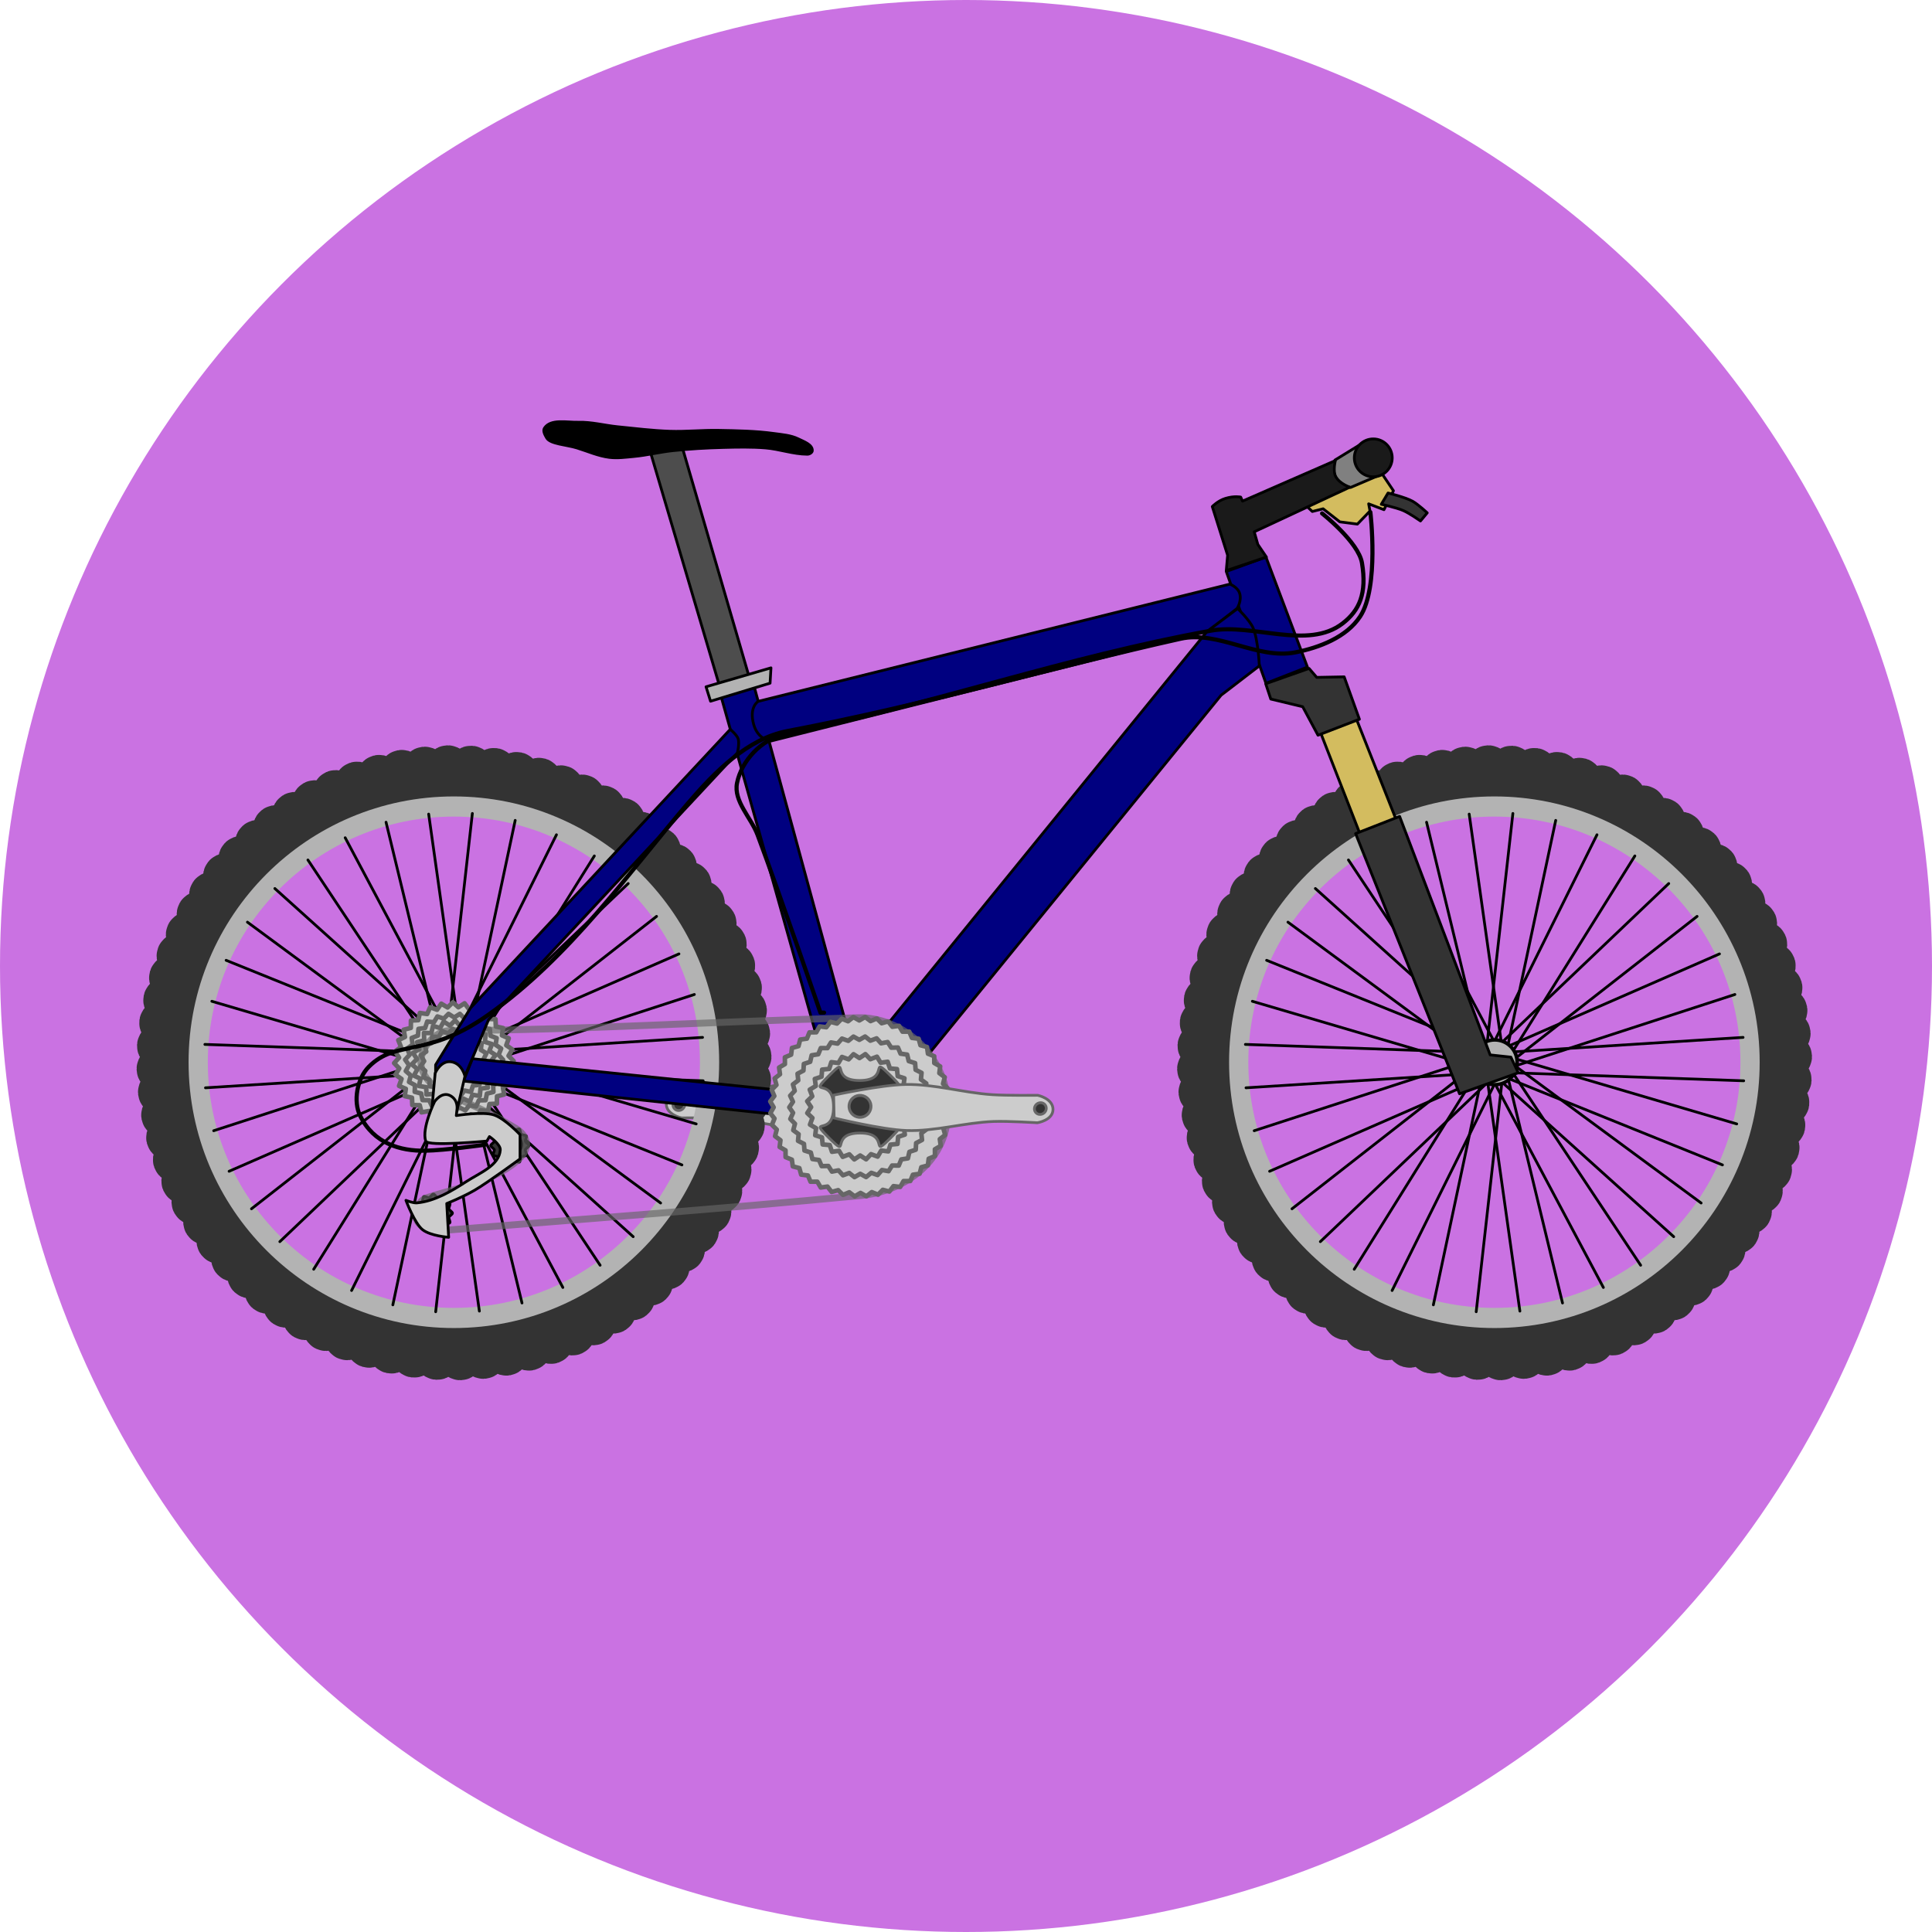 <?xml version="1.0" encoding="UTF-8"?>
<!-- Created with Inkscape (http://www.inkscape.org/) -->
<svg
    xmlns:inkscape="http://www.inkscape.org/namespaces/inkscape"
    xmlns:rdf="http://www.w3.org/1999/02/22-rdf-syntax-ns#"
    xmlns="http://www.w3.org/2000/svg"
    xmlns:cc="http://creativecommons.org/ns#"
    xmlns:dc="http://purl.org/dc/elements/1.1/"
    xmlns:sodipodi="http://sodipodi.sourceforge.net/DTD/sodipodi-0.dtd"
    xmlns:svg="http://www.w3.org/2000/svg"
    xmlns:ns1="http://sozi.baierouge.fr"
    xmlns:xlink="http://www.w3.org/1999/xlink"
    id="svg3547"
    sodipodi:docname="MTB.svg"
    viewBox="0 0 1400 1400"
    version="1.1"
    inkscape:version="0.48.2 r9819"
>
    <!-- Circle background -->
    <circle cx="700" cy="700" r="700" fill="#ca72e2" />

    <sodipodi:namedview
        id="base"
        fit-margin-left="20"
        inkscape:zoom="0.57083333"
        borderopacity="1.0"
        inkscape:current-layer="layer2"
        inkscape:cx="711.00001"
        inkscape:cy="570.00002"
        inkscape:window-maximized="0"
        showgrid="false"
        fit-margin-right="20"
        inkscape:document-units="px"
        bordercolor="#666666"
        inkscape:window-x="7"
        inkscape:window-y="24"
        fit-margin-bottom="20"
        inkscape:window-width="1248"
        inkscape:pageopacity="0.0"
        inkscape:pageshadow="2"
        pagecolor="#ffffff"
        inkscape:snap-object-midpoints="false"
        inkscape:window-height="947"
        fit-margin-top="20"
    />
    <g
        id="layer2"
        inkscape:label="MTB"
        inkscape:groupmode="layer"
        transform="translate(90 -150)"
    >
        <g
            id="g3941"
            inkscape:transform-center-x="37.028246"
            inkscape:transform-center-y="0.018540334"
            transform="matrix(.627 .779 -.779 .627 940 -60.228)"
        >
            <path
                id="path3951"
                sodipodi:nodetypes="ccaaczcaac"
                style="stroke-linejoin:round;stroke:#666666;stroke-linecap:round;stroke-width:2;fill:#cccccc"
                inkscape:connector-curvature="0"
                d="m538.37 932.18 13.139 10.073s-15.884 31.673-26.715 45.547c-12.959 16.6-30.859 28.728-45.109 44.234-7.437 8.092-21.022 25.401-21.022 25.401s-8.713 7.187-14.891 2.19c-6.177-4.997-0.438-14.89-0.438-14.89s14.269-15.622 20.584-24.088c12.686-17.008 20.733-37.369 34.599-53.431 11.559-13.389 39.854-35.036 39.854-35.036z"
            />
            <path
                id="path3953"
                sodipodi:rx="7.4452553"
                sodipodi:ry="7.4452553"
                style="stroke-linejoin:round;stroke:#666666;stroke-linecap:round;stroke-width:2;fill:#333333"
                sodipodi:type="arc"
                d="m541.31 952.12c0 4.112-3.333 7.445-7.445 7.445s-7.445-3.333-7.445-7.445 3.333-7.445 7.445-7.445c4.112 0 7.445 3.333 7.445 7.445z"
                transform="matrix(1.066 0 0 1.066 -35.908 -62.883)"
                sodipodi:cy="952.11676"
                sodipodi:cx="533.86859"
            />
            <path
                id="path3955"
                sodipodi:rx="4.160584"
                sodipodi:ry="4.3795619"
                style="stroke-linejoin:round;stroke:#666666;stroke-linecap:round;stroke-width:2;fill:#333333"
                sodipodi:type="arc"
                d="m455.47 1053.3c0 2.419-1.863 4.38-4.161 4.38s-4.161-1.961-4.161-4.38c0-2.419 1.863-4.38 4.161-4.38s4.161 1.961 4.161 4.38z"
                transform="translate(-1.314 -.438)"
                sodipodi:cy="1053.2847"
                sodipodi:cx="451.31387"
            />
        </g>
        <g
            id="g4707"
            transform="translate(-16)"
        >
            <path
                id="path4451"
                style="stroke-linejoin:round;fill-opacity:0;stroke:#333333;stroke-linecap:round;stroke-width:30.119"
                sodipodi:type="star"
                d="m148 863.31c-2.25 1.708-10.948-6.476-13.263-4.857-2.315 1.619 2.387 12.598 0.01 14.125-2.377 1.527-10.406-7.315-12.841-5.883s1.391 12.747-1.098 14.082c-2.489 1.335-9.8-8.109-12.34-6.872-2.54 1.237 0.387 12.816-2.2 13.952-2.586 1.136-9.134-8.853-11.763-7.819-2.629 1.034-0.62 12.807-3.288 13.737-2.668 0.93-8.411-9.542-11.113-8.718-2.702 0.824-1.623 12.719-4.356 13.436-2.732 0.717-7.636-10.173-10.395-9.563-2.758 0.61-2.616 12.552-5.396 13.053-2.78 0.501-6.815-10.741-9.613-10.349-2.798 0.391-3.593 12.309-6.404 12.59-2.811 0.281-5.951-11.242-8.771-11.072-2.82 0.171-4.548 11.989-7.372 12.048-2.824 0.06-5.051-11.675-7.875-11.726-2.825-0.051-5.474 11.595-8.294 11.433-2.82-0.162-4.119-12.035-6.931-12.307-2.812-0.273-6.367 11.13-9.166 10.747-2.799-0.383-3.162-12.321-5.944-12.813-2.782-0.492-7.221 10.596-9.981 9.995-2.76-0.601-2.186-12.531-4.92-13.24-2.735-0.709-8.03 9.997-10.734 9.181-2.705-0.816-1.196-12.664-3.866-13.585-2.671-0.921-8.789 9.336-11.421 8.31-2.632-1.026-0.199-12.719-2.788-13.847-2.59-1.128-9.495 8.617-12.038 7.388-2.544-1.229 0.8-12.695-1.694-14.023-2.493-1.328-10.141 7.846-12.581 6.421-2.439-1.425 1.794-12.593-0.588-14.113-2.382-1.519-10.726 7.026-13.046 5.414-2.32-1.612 2.776-12.414 0.521-14.115-2.255-1.702-11.244 6.163-13.43 4.374-2.187-1.789 3.741-12.158 1.627-14.031-2.115-1.873-11.693 5.262-13.732 3.307-2.039-1.955 4.684-11.827 2.723-13.86-1.961-2.033-12.07 4.328-13.949 2.219-1.88-2.109 5.597-11.423 3.802-13.604s-12.372 3.368-14.08 1.118c-1.708-2.25 6.476-10.948 4.857-13.263-1.619-2.315-12.598 2.387-14.125 0.01-1.527-2.377 7.315-10.406 5.883-12.841s-12.747 1.391-14.082-1.098c-1.335-2.489 8.109-9.8 6.872-12.34-1.237-2.54-12.816 0.387-13.952-2.2-1.136-2.586 8.853-9.134 7.819-11.763s-12.807-0.62-13.737-3.288c-0.93-2.668 9.542-8.411 8.718-11.113-0.824-2.702-12.719-1.623-13.436-4.356-0.717-2.732 10.173-7.636 9.563-10.395-0.61-2.758-12.552-2.616-13.053-5.396-0.501-2.78 10.741-6.815 10.349-9.613-0.391-2.798-12.309-3.593-12.59-6.404-0.281-2.811 11.242-5.951 11.072-8.771-0.171-2.82-11.989-4.548-12.048-7.372-0.06-2.824 11.675-5.051 11.726-7.875 0.051-2.825-11.595-5.474-11.433-8.294 0.162-2.82 12.035-4.119 12.307-6.931 0.273-2.812-11.13-6.367-10.747-9.166 0.383-2.799 12.321-3.162 12.813-5.944 0.492-2.782-10.596-7.221-9.995-9.981 0.601-2.76 12.531-2.186 13.24-4.92 0.709-2.735-9.997-8.03-9.181-10.734 0.816-2.705 12.664-1.196 13.585-3.866 0.921-2.671-9.336-8.789-8.31-11.421 1.026-2.632 12.719-0.199 13.847-2.788 1.128-2.59-8.617-9.495-7.388-12.038 1.229-2.544 12.695 0.8 14.023-1.694 1.328-2.493-7.846-10.141-6.421-12.581 1.425-2.439 12.593 1.794 14.113-0.588 1.519-2.382-7.026-10.726-5.414-13.046 1.612-2.32 12.414 2.776 14.115 0.521 1.702-2.255-6.163-11.244-4.374-13.43 1.789-2.187 12.158 3.741 14.031 1.627 1.873-2.115-5.262-11.693-3.307-13.732 1.955-2.039 11.827 4.684 13.86 2.723 2.033-1.961-4.328-12.07-2.219-13.949 2.109-1.88 11.423 5.597 13.604 3.802s-3.368-12.372-1.118-14.08c2.25-1.708 10.948 6.476 13.263 4.857 2.315-1.619-2.387-12.598-0.01-14.125 2.377-1.527 10.406 7.315 12.841 5.883s-1.391-12.747 1.098-14.082c2.489-1.335 9.8 8.109 12.34 6.872 2.54-1.237-0.387-12.816 2.2-13.952 2.587-1.136 9.134 8.853 11.763 7.819s0.62-12.807 3.288-13.737c2.668-0.93 8.411 9.542 11.113 8.718 2.702-0.824 1.623-12.719 4.356-13.436 2.732-0.717 7.636 10.173 10.395 9.563 2.758-0.61 2.616-12.552 5.396-13.053 2.78-0.501 6.815 10.741 9.613 10.349 2.798-0.391 3.593-12.309 6.404-12.59 2.811-0.281 5.951 11.242 8.771 11.072 2.82-0.171 4.548-11.989 7.372-12.048 2.824-0.06 5.051 11.675 7.875 11.726 2.825 0.051 5.474-11.595 8.294-11.433 2.82 0.162 4.119 12.035 6.931 12.307 2.812 0.273 6.367-11.13 9.166-10.747 2.799 0.383 3.162 12.321 5.944 12.813 2.782 0.492 7.221-10.596 9.981-9.995 2.76 0.601 2.186 12.531 4.92 13.24 2.735 0.709 8.03-9.997 10.734-9.181 2.705 0.816 1.196 12.664 3.866 13.585 2.671 0.921 8.789-9.336 11.421-8.31 2.632 1.026 0.199 12.719 2.788 13.847 2.59 1.128 9.495-8.617 12.038-7.388 2.544 1.229-0.8 12.695 1.694 14.023 2.493 1.328 10.141-7.846 12.581-6.421 2.439 1.425-1.794 12.593 0.588 14.113 2.382 1.519 10.726-7.026 13.046-5.414 2.32 1.612-2.776 12.414-0.521 14.115 2.255 1.702 11.244-6.163 13.43-4.374 2.187 1.789-3.741 12.158-1.627 14.031 2.115 1.873 11.693-5.262 13.732-3.307 2.039 1.955-4.684 11.827-2.723 13.86 1.961 2.033 12.07-4.328 13.949-2.219 1.88 2.109-5.597 11.423-3.802 13.604s12.372-3.368 14.08-1.118c1.708 2.25-6.476 10.948-4.857 13.263 1.619 2.315 12.598-2.387 14.125-0.01 1.527 2.377-7.315 10.406-5.883 12.841s12.747-1.391 14.082 1.098c1.335 2.489-8.109 9.8-6.872 12.34 1.237 2.54 12.816-0.387 13.952 2.2 1.136 2.586-8.853 9.134-7.819 11.763s12.807 0.62 13.737 3.288c0.93 2.668-9.542 8.411-8.718 11.113 0.824 2.702 12.719 1.623 13.436 4.356 0.717 2.732-10.173 7.636-9.563 10.395 0.61 2.758 12.552 2.616 13.053 5.396 0.501 2.78-10.741 6.815-10.349 9.613 0.391 2.798 12.309 3.593 12.59 6.404 0.281 2.811-11.242 5.951-11.072 8.771 0.171 2.82 11.989 4.548 12.048 7.372 0.06 2.824-11.675 5.051-11.726 7.875-0.051 2.825 11.595 5.474 11.433 8.294-0.162 2.82-12.035 4.119-12.307 6.931-0.273 2.812 11.13 6.367 10.747 9.166-0.383 2.799-12.321 3.162-12.813 5.944-0.492 2.782 10.596 7.221 9.995 9.981-0.601 2.76-12.531 2.186-13.24 4.92-0.709 2.735 9.997 8.03 9.181 10.734-0.816 2.705-12.664 1.196-13.585 3.866-0.921 2.67 9.336 8.789 8.31 11.421-1.026 2.632-12.719 0.199-13.847 2.788-1.128 2.59 8.617 9.495 7.388 12.038-1.229 2.544-12.695-0.8-14.023 1.694-1.328 2.493 7.846 10.141 6.421 12.581-1.425 2.439-12.593-1.794-14.113 0.588-1.519 2.382 7.026 10.726 5.414 13.046-1.612 2.32-12.414-2.776-14.115-0.521-1.702 2.255 6.163 11.244 4.374 13.43-1.789 2.187-12.158-3.741-14.031-1.627-1.873 2.115 5.262 11.693 3.307 13.732-1.955 2.039-11.827-4.684-13.86-2.723-2.033 1.961 4.328 12.07 2.219 13.949-2.109 1.88-11.423-5.597-13.604-3.802s3.368 12.372 1.118 14.08z"
                sodipodi:r1="205.96465"
                inkscape:flatsided="false"
                transform="matrix(1.041 0 0 1.041 230.61 192.17)"
                sodipodi:arg2="0.96057718"
                sodipodi:arg1="0.92130727"
                inkscape:randomized="0"
                sodipodi:cy="699.28058"
                sodipodi:cx="23.432682"
                inkscape:rounded="0.2"
                sodipodi:r2="194.22466"
                sodipodi:sides="80"
            />
            <path
                id="path4453"
                sodipodi:rx="196.89087"
                sodipodi:ry="187.94128"
                style="stroke-linejoin:round;fill-opacity:0;stroke:#b3b3b3;stroke-linecap:round;stroke-width:14.812"
                sodipodi:type="arc"
                d="m445.85 929.07c0 103.8-88.151 187.94-196.89 187.94s-196.89-84.144-196.89-187.94 88.151-187.94 196.89-187.94 196.89 84.144 196.89 187.94z"
                transform="matrix(.941 0 0 .986 20.615 3.671)"
                sodipodi:cy="929.07166"
                sodipodi:cx="248.96118"
            />
            <g
                id="g4575"
                transform="translate(1.66 .347)"
            >
                <path
                    id="path4471"
                    style="stroke-linejoin:round;stroke:#000000;stroke-linecap:round;stroke-width:2;fill:#000000"
                    d="m254.34 912.67 179.1-11.28"
                    sodipodi:nodetypes="cc"
                    inkscape:transform-center-y="-12.624007"
                    inkscape:connector-curvature="0"
                    inkscape:transform-center-x="-90.549495"
                />
                <path
                    id="path4505"
                    style="stroke-linejoin:round;stroke:#000000;stroke-linecap:round;stroke-width:2;fill:#000000"
                    d="m251.89 912.75 164.44-71.86"
                    inkscape:transform-center-x="-80.771025"
                    inkscape:transform-center-y="-42.832437"
                    inkscape:connector-curvature="0"
                    sodipodi:nodetypes="cc"
                />
                <path
                    id="path4507"
                    style="stroke-linejoin:round;stroke:#000000;stroke-linecap:round;stroke-width:2;fill:#000000"
                    d="m249.62 913.66 129.95-123.76"
                    sodipodi:nodetypes="cc"
                    inkscape:transform-center-y="-67.874642"
                    inkscape:connector-curvature="0"
                    inkscape:transform-center-x="-61.25038"
                />
                <path
                    id="path4509"
                    style="stroke-linejoin:round;stroke:#000000;stroke-linecap:round;stroke-width:2;fill:#000000"
                    d="m247.79 915.3 79.779-160.75"
                    inkscape:transform-center-x="-34.342035"
                    inkscape:transform-center-y="-84.730162"
                    inkscape:connector-curvature="0"
                    sodipodi:nodetypes="cc"
                />
                <path
                    id="path4511"
                    style="stroke-linejoin:round;stroke:#000000;stroke-linecap:round;stroke-width:2;fill:#000000"
                    d="m246.64 917.46 19.99-178.34"
                    sodipodi:nodetypes="cc"
                    inkscape:transform-center-y="-91.365977"
                    inkscape:connector-curvature="0"
                    inkscape:transform-center-x="-3.291535"
                />
                <path
                    id="path4513"
                    style="stroke-linejoin:round;stroke:#000000;stroke-linecap:round;stroke-width:2;fill:#000000"
                    d="m246.29 919.88-42.21-174.42"
                    inkscape:transform-center-x="28.15597"
                    inkscape:transform-center-y="-86.981707"
                    inkscape:connector-curvature="0"
                    sodipodi:nodetypes="cc"
                />
                <path
                    id="path4515"
                    style="stroke-linejoin:round;stroke:#000000;stroke-linecap:round;stroke-width:2;fill:#000000"
                    d="m246.79 922.28-99.32-149.46"
                    sodipodi:nodetypes="cc"
                    inkscape:transform-center-y="-72.106157"
                    inkscape:connector-curvature="0"
                    inkscape:transform-center-x="56.20745"
                />
                <path
                    id="path4517"
                    style="stroke-linejoin:round;stroke:#000000;stroke-linecap:round;stroke-width:2;fill:#000000"
                    d="m248.08 924.36-144.44-106.48"
                    inkscape:transform-center-x="77.479485"
                    inkscape:transform-center-y="-48.533542"
                    inkscape:connector-curvature="0"
                    sodipodi:nodetypes="cc"
                />
                <path
                    id="path4519"
                    style="stroke-linejoin:round;stroke:#000000;stroke-linecap:round;stroke-width:2;fill:#000000"
                    d="m250.01 925.87-172.16-50.65"
                    sodipodi:nodetypes="cc"
                    inkscape:transform-center-y="-19.107062"
                    inkscape:connector-curvature="0"
                    inkscape:transform-center-x="89.40635"
                />
                <path
                    id="path4521"
                    style="stroke-linejoin:round;stroke:#000000;stroke-linecap:round;stroke-width:2;fill:#000000"
                    d="m252.34 926.64-179.1 11.28"
                    inkscape:transform-center-x="90.549489"
                    inkscape:transform-center-y="12.624008"
                    inkscape:connector-curvature="0"
                    sodipodi:nodetypes="cc"
                />
                <path
                    id="path4523"
                    style="stroke-linejoin:round;stroke:#000000;stroke-linecap:round;stroke-width:2;fill:#000000"
                    d="m254.79 926.56-164.44 71.85"
                    sodipodi:nodetypes="cc"
                    inkscape:transform-center-y="42.832433"
                    inkscape:connector-curvature="0"
                    inkscape:transform-center-x="80.77102"
                />
                <path
                    id="path4525"
                    style="stroke-linejoin:round;stroke:#000000;stroke-linecap:round;stroke-width:2;fill:#000000"
                    d="m257.06 925.65-129.94 123.75"
                    inkscape:transform-center-x="61.250381"
                    inkscape:transform-center-y="67.874623"
                    inkscape:connector-curvature="0"
                    sodipodi:nodetypes="cc"
                />
                <path
                    id="path4527"
                    style="stroke-linejoin:round;stroke:#000000;stroke-linecap:round;stroke-width:2;fill:#000000"
                    d="m258.89 924.01-79.78 160.79"
                    sodipodi:nodetypes="cc"
                    inkscape:transform-center-y="84.730133"
                    inkscape:connector-curvature="0"
                    inkscape:transform-center-x="34.342041"
                />
                <path
                    id="path4529"
                    style="stroke-linejoin:round;stroke:#000000;stroke-linecap:round;stroke-width:2;fill:#000000"
                    d="m260.04 921.85-19.99 178.35"
                    inkscape:transform-center-x="3.291546"
                    inkscape:transform-center-y="91.365953"
                    inkscape:connector-curvature="0"
                    sodipodi:nodetypes="cc"
                />
                <path
                    id="path4531"
                    style="stroke-linejoin:round;stroke:#000000;stroke-linecap:round;stroke-width:2;fill:#000000"
                    d="m260.39 919.43 42.211 174.42"
                    sodipodi:nodetypes="cc"
                    inkscape:transform-center-y="86.981703"
                    inkscape:connector-curvature="0"
                    inkscape:transform-center-x="-28.155954"
                />
                <path
                    id="path4533"
                    style="stroke-linejoin:round;stroke:#000000;stroke-linecap:round;stroke-width:2;fill:#000000"
                    d="m259.89 917.03 99.32 149.46"
                    inkscape:transform-center-x="-56.207434"
                    inkscape:transform-center-y="72.106138"
                    inkscape:connector-curvature="0"
                    sodipodi:nodetypes="cc"
                />
                <path
                    id="path4535"
                    style="stroke-linejoin:round;stroke:#000000;stroke-linecap:round;stroke-width:2;fill:#000000"
                    d="m258.59 914.95 144.45 106.45"
                    sodipodi:nodetypes="cc"
                    inkscape:transform-center-y="48.533513"
                    inkscape:connector-curvature="0"
                    inkscape:transform-center-x="-77.479464"
                />
                <path
                    id="path4537"
                    style="stroke-linejoin:round;stroke:#000000;stroke-linecap:round;stroke-width:2;fill:#000000"
                    d="m256.67 913.43 172.16 50.654"
                    inkscape:transform-center-x="-89.406319"
                    inkscape:transform-center-y="19.107048"
                    inkscape:connector-curvature="0"
                    sodipodi:nodetypes="cc"
                />
                <path
                    id="path4539"
                    style="stroke-linejoin:round;stroke:#000000;stroke-linecap:round;stroke-width:2;fill:#000000"
                    d="m249.84 913.53-170.66 55.49"
                    sodipodi:nodetypes="cc"
                    inkscape:transform-center-y="21.620918"
                    inkscape:connector-curvature="0"
                    inkscape:transform-center-x="88.831891"
                />
                <path
                    id="path4541"
                    style="stroke-linejoin:round;stroke:#000000;stroke-linecap:round;stroke-width:2;fill:#000000"
                    d="m247.95 915.1-141.38 110.5"
                    inkscape:transform-center-x="76.079881"
                    inkscape:transform-center-y="50.699298"
                    inkscape:connector-curvature="0"
                    sodipodi:nodetypes="cc"
                />
                <path
                    id="path4543"
                    style="stroke-linejoin:round;stroke:#000000;stroke-linecap:round;stroke-width:2;fill:#000000"
                    d="m246.72 917.21-95.06 152.19"
                    sodipodi:nodetypes="cc"
                    inkscape:transform-center-y="73.662588"
                    inkscape:connector-curvature="0"
                    inkscape:transform-center-x="54.151521"
                />
                <path
                    id="path4545"
                    style="stroke-linejoin:round;stroke:#000000;stroke-linecap:round;stroke-width:2;fill:#000000"
                    d="m246.29 919.62-37.28 175.58"
                    inkscape:transform-center-x="25.691696"
                    inkscape:transform-center-y="87.741118"
                    inkscape:connector-curvature="0"
                    sodipodi:nodetypes="cc"
                />
                <path
                    id="path4547"
                    style="stroke-linejoin:round;stroke:#000000;stroke-linecap:round;stroke-width:2;fill:#000000"
                    d="m246.7 922.04 25.011 177.7"
                    sodipodi:nodetypes="cc"
                    inkscape:transform-center-y="91.236738"
                    inkscape:connector-curvature="0"
                    inkscape:transform-center-x="-5.866934"
                />
                <path
                    id="path4549"
                    style="stroke-linejoin:round;stroke:#000000;stroke-linecap:round;stroke-width:2;fill:#000000"
                    d="m247.92 924.17 84.281 158.43"
                    inkscape:transform-center-x="-36.717919"
                    inkscape:transform-center-y="83.727893"
                    inkscape:connector-curvature="0"
                    sodipodi:nodetypes="cc"
                />
                <path
                    id="path4551"
                    style="stroke-linejoin:round;stroke:#000000;stroke-linecap:round;stroke-width:2;fill:#000000"
                    d="m249.79 925.75 133.38 120.05"
                    sodipodi:nodetypes="cc"
                    inkscape:transform-center-y="66.120223"
                    inkscape:connector-curvature="0"
                    inkscape:transform-center-x="-63.140184"
                />
                <path
                    id="path4553"
                    style="stroke-linejoin:round;stroke:#000000;stroke-linecap:round;stroke-width:2;fill:#000000"
                    d="m252.09 926.6 166.4 67.191"
                    inkscape:transform-center-x="-81.946814"
                    inkscape:transform-center-y="40.537468"
                    inkscape:connector-curvature="0"
                    sodipodi:nodetypes="cc"
                />
                <path
                    id="path4555"
                    style="stroke-linejoin:round;stroke:#000000;stroke-linecap:round;stroke-width:2;fill:#000000"
                    d="m254.54 926.61 179.35 6.226"
                    sodipodi:nodetypes="cc"
                    inkscape:transform-center-y="10.065298"
                    inkscape:connector-curvature="0"
                    inkscape:transform-center-x="-90.869449"
                />
                <path
                    id="path4557"
                    style="stroke-linejoin:round;stroke:#000000;stroke-linecap:round;stroke-width:2;fill:#000000"
                    d="m256.84 925.78 170.66-55.49"
                    inkscape:transform-center-x="-88.831884"
                    inkscape:transform-center-y="-21.620897"
                    inkscape:connector-curvature="0"
                    sodipodi:nodetypes="cc"
                />
                <path
                    id="path4559"
                    style="stroke-linejoin:round;stroke:#000000;stroke-linecap:round;stroke-width:2;fill:#000000"
                    d="m258.72 924.21 141.39-110.51"
                    sodipodi:nodetypes="cc"
                    inkscape:transform-center-y="-50.699292"
                    inkscape:connector-curvature="0"
                    inkscape:transform-center-x="-76.079884"
                />
                <path
                    id="path4561"
                    style="stroke-linejoin:round;stroke:#000000;stroke-linecap:round;stroke-width:2;fill:#000000"
                    d="m259.96 922.09 95.06-152.2"
                    inkscape:transform-center-x="-54.151524"
                    inkscape:transform-center-y="-73.662602"
                    inkscape:connector-curvature="0"
                    sodipodi:nodetypes="cc"
                />
                <path
                    id="path4563"
                    style="stroke-linejoin:round;stroke:#000000;stroke-linecap:round;stroke-width:2;fill:#000000"
                    d="m260.39 919.68 37.28-175.54"
                    sodipodi:nodetypes="cc"
                    inkscape:transform-center-y="-87.741117"
                    inkscape:connector-curvature="0"
                    inkscape:transform-center-x="-25.691694"
                />
                <path
                    id="path4565"
                    style="stroke-linejoin:round;stroke:#000000;stroke-linecap:round;stroke-width:2;fill:#000000"
                    d="m259.98 917.27-25.01-177.7"
                    inkscape:transform-center-x="5.866936"
                    inkscape:transform-center-y="-91.236757"
                    inkscape:connector-curvature="0"
                    sodipodi:nodetypes="cc"
                />
                <path
                    id="path4567"
                    style="stroke-linejoin:round;stroke:#000000;stroke-linecap:round;stroke-width:2;fill:#000000"
                    d="m258.76 915.14-84.28-158.43"
                    sodipodi:nodetypes="cc"
                    inkscape:transform-center-y="-83.727897"
                    inkscape:connector-curvature="0"
                    inkscape:transform-center-x="36.717926"
                />
                <path
                    id="path4569"
                    style="stroke-linejoin:round;stroke:#000000;stroke-linecap:round;stroke-width:2;fill:#000000"
                    d="m256.89 913.56-133.38-120.05"
                    inkscape:transform-center-x="63.140191"
                    inkscape:transform-center-y="-66.120217"
                    inkscape:connector-curvature="0"
                    sodipodi:nodetypes="cc"
                />
                <path
                    id="path4571"
                    style="stroke-linejoin:round;stroke:#000000;stroke-linecap:round;stroke-width:2;fill:#000000"
                    d="m254.59 912.71-166.4-67.19"
                    sodipodi:nodetypes="cc"
                    inkscape:transform-center-y="-40.537462"
                    inkscape:connector-curvature="0"
                    inkscape:transform-center-x="81.946818"
                />
                <path
                    id="path4573"
                    style="stroke-linejoin:round;stroke:#000000;stroke-linecap:round;stroke-width:2;fill:#000000"
                    d="m252.14 912.7-179.34-6.23"
                    inkscape:transform-center-x="90.86945"
                    inkscape:transform-center-y="-10.065292"
                    inkscape:connector-curvature="0"
                    sodipodi:nodetypes="cc"
                />
            </g>
            <path
                id="path4455"
                style="stroke-linejoin:round;stroke:#666666;stroke-linecap:round;stroke-width:4;fill:#cccccc"
                sodipodi:type="star"
                d="m237.88 912.54-0.104 6.447-6.44 0.32-1.36 6.303-6.379-0.943-2.564 5.917-6.072-2.169-3.669 5.303-5.532-3.312-4.633 4.485-4.78-4.328-5.419 3.495-3.844-5.177-5.996 2.371-2.76-5.828-6.344 1.155-1.57-6.254-6.447-0.104-0.32-6.44-6.303-1.36 0.943-6.379-5.917-2.564 2.169-6.072-5.303-3.669 3.312-5.532-4.485-4.633 4.328-4.78-3.495-5.419 5.177-3.844-2.371-5.996 5.828-2.76-1.155-6.344 6.254-1.57 0.104-6.447 6.44-0.32 1.36-6.303 6.379 0.943 2.564-5.917 6.072 2.169 3.669-5.303 5.532 3.312 4.633-4.485 4.78 4.328 5.419-3.495 3.844 5.177 5.996-2.371 2.76 5.828 6.344-1.155 1.57 6.254 6.447 0.104 0.32 6.44 6.303 1.36-0.943 6.379 5.917 2.564-2.169 6.072 5.303 3.669-3.312 5.532 4.485 4.633-4.328 4.78 3.495 5.419-5.177 3.844 2.371 5.996-5.828 2.76 1.155 6.344z"
                sodipodi:r1="48.021698"
                inkscape:flatsided="false"
                transform="matrix(.83 0 0 .83 88.709 187)"
                sodipodi:arg2="0.76869633"
                sodipodi:arg1="0.67052156"
                inkscape:randomized="0"
                sodipodi:cy="882.69867"
                sodipodi:cx="200.25241"
                inkscape:rounded="0"
                sodipodi:r2="52.197498"
                sodipodi:sides="32"
            />
            <path
                id="path4457"
                style="stroke-linejoin:round;stroke:#666666;stroke-linecap:round;stroke-width:2.634;fill:#cccccc"
                sodipodi:type="star"
                d="m368.07 542.83-3.805-0.833-2.391 3.076-3.511-1.688-3.035 2.442-3.027-2.452-3.517 1.676-2.38-3.084-3.808 0.82-1.604-3.55-3.895-0.081-0.742-3.824-3.771-0.977 0.16-3.892-3.444-1.82 1.053-3.751-2.932-2.565 1.889-3.407-2.261-3.172 2.624-2.879-1.468-3.608 3.217-2.196-0.597-3.85 3.637-1.395 0.307-3.884 3.861-0.519 1.194-3.708 3.877 0.386 2.017-3.333 3.683 1.269 2.732-2.777 3.291 2.084 3.298-2.073 2.722 2.787 3.688-1.256 2.006 3.34 3.878-0.372 1.181 3.712 3.859 0.532 0.293 3.885 3.632 1.408-0.61 3.848 3.21 2.208-1.481 3.603 2.614 2.888-2.272 3.164 1.877 3.413-2.941 2.555 1.04 3.754-3.451 1.808 0.146 3.893-3.775 0.963-0.756 3.822-3.895 0.067z"
                sodipodi:r1="28.380297"
                inkscape:flatsided="false"
                transform="matrix(1.253 0 0 1.253 -190.22 271.63)"
                sodipodi:arg2="1.223504"
                sodipodi:arg1="1.1071487"
                inkscape:randomized="0"
                sodipodi:cy="517.44952"
                sodipodi:cx="355.37753"
                inkscape:rounded="0"
                sodipodi:r2="26.109873"
                sodipodi:sides="27"
            />
            <path
                id="path4459"
                style="stroke-linejoin:round;stroke:#666666;stroke-linecap:round;stroke-width:2.754;fill:#cccccc"
                sodipodi:type="star"
                d="m227.05 554.12-3.403-2.916-3.55 2.736-2.49-3.726-4.156 1.677-1.393-4.26-4.455 0.493-0.192-4.478-4.422-0.727 1.024-4.363-4.062-1.893 2.163-3.925-3.401-2.919 3.142-3.196-2.487-3.728 3.888-2.23-1.389-4.261 4.345-1.099-0.188-4.478 4.48 0.114 1.027-4.362 4.283 1.319 2.166-3.924 3.769 2.426 3.144-3.194 2.974 3.352 3.889-2.227 1.96 4.031 4.346-1.095 0.8 4.41 4.48 0.118-0.42 4.462 4.282 1.322-1.608 4.183 3.767 2.429-2.677 3.594 2.972 3.355-3.548 2.739 1.956 4.032-4.155 1.68 0.796 4.41-4.454 0.497-0.424 4.462-4.423-0.723-1.612 4.182-4.064-1.89z"
                sodipodi:r1="25.540319"
                inkscape:flatsided="false"
                transform="matrix(1.198 0 0 1.198 -13.632 286.52)"
                sodipodi:arg2="1.5967301"
                sodipodi:arg1="1.4601391"
                inkscape:randomized="0"
                sodipodi:cy="528.73138"
                sodipodi:cx="224.22629"
                inkscape:rounded="0"
                sodipodi:r2="22.475481"
                sodipodi:sides="23"
            />
            <path
                id="path4461"
                style="stroke-linejoin:round;stroke:#666666;stroke-linecap:round;stroke-width:2.636;fill:#cccccc"
                sodipodi:type="star"
                d="m243.97 583.73-3.754-0.804-2.276 3.092-3.29-1.979-3.156 2.186-2.469-2.94-3.695 1.043-1.38-3.583-3.833-0.214-0.142-3.837-3.556-1.447 1.111-3.675-2.894-2.523 2.244-3.115-1.918-3.326 3.134-2.217-0.734-3.768 3.684-1.08 0.529-3.803 3.835 0.175 1.735-3.425 3.571 1.411 2.753-2.676 2.919 2.494 3.473-1.637 1.951 3.307 3.816-0.42 0.772 3.761 3.746 0.842-0.491 3.808 3.27 2.012-1.701 3.442 2.439 2.965-2.726 2.703 1.344 3.596-3.456 1.671 0.104 3.838-3.812 0.459z"
                sodipodi:r1="19.591516"
                inkscape:flatsided="false"
                transform="matrix(1.252 0 0 1.252 -38.177 210.41)"
                sodipodi:arg2="1.2080689"
                sodipodi:arg1="1.0427219"
                inkscape:randomized="0"
                sodipodi:cy="566.8075"
                sodipodi:cx="234.09789"
                inkscape:rounded="0"
                sodipodi:r2="17.240536"
                sodipodi:sides="19"
            />
        </g>
        <g
            id="g4885"
            transform="translate(32)"
        >
            <path
                id="path4754"
                style="stroke-linejoin:round;fill-opacity:0;stroke:#333333;stroke-linecap:round;stroke-width:30.119"
                sodipodi:type="star"
                sodipodi:sides="80"
                sodipodi:r1="205.96465"
                sodipodi:r2="194.22466"
                sodipodi:arg1="0.92130727"
                sodipodi:arg2="0.96057718"
                transform="matrix(1.041 0 0 1.041 936.61 192.17)"
                inkscape:randomized="0"
                sodipodi:cy="699.28058"
                sodipodi:cx="23.432682"
                inkscape:rounded="0.2"
                inkscape:flatsided="false"
                d="m148 863.31c-2.25 1.708-10.948-6.476-13.263-4.857-2.315 1.619 2.387 12.598 0.01 14.125-2.377 1.527-10.406-7.315-12.841-5.883s1.391 12.747-1.098 14.082c-2.489 1.335-9.8-8.109-12.34-6.872-2.54 1.237 0.387 12.816-2.2 13.952-2.586 1.136-9.134-8.853-11.763-7.819-2.629 1.034-0.62 12.807-3.288 13.737-2.668 0.93-8.411-9.542-11.113-8.718-2.702 0.824-1.623 12.719-4.356 13.436-2.732 0.717-7.636-10.173-10.395-9.563-2.758 0.61-2.616 12.552-5.396 13.053-2.78 0.501-6.815-10.741-9.613-10.349-2.798 0.391-3.593 12.309-6.404 12.59-2.811 0.281-5.951-11.242-8.771-11.072-2.82 0.171-4.548 11.989-7.372 12.048-2.824 0.06-5.051-11.675-7.875-11.726-2.825-0.051-5.474 11.595-8.294 11.433-2.82-0.162-4.119-12.035-6.931-12.307-2.812-0.273-6.367 11.13-9.166 10.747-2.799-0.383-3.162-12.321-5.944-12.813-2.782-0.492-7.221 10.596-9.981 9.995-2.76-0.601-2.186-12.531-4.92-13.24-2.735-0.709-8.03 9.997-10.734 9.181-2.705-0.816-1.196-12.664-3.866-13.585-2.671-0.921-8.789 9.336-11.421 8.31-2.632-1.026-0.199-12.719-2.788-13.847-2.59-1.128-9.495 8.617-12.038 7.388-2.544-1.229 0.8-12.695-1.694-14.023-2.493-1.328-10.141 7.846-12.581 6.421-2.439-1.425 1.794-12.593-0.588-14.113-2.382-1.519-10.726 7.026-13.046 5.414-2.32-1.612 2.776-12.414 0.521-14.115-2.255-1.702-11.244 6.163-13.43 4.374-2.187-1.789 3.741-12.158 1.627-14.031-2.115-1.873-11.693 5.262-13.732 3.307-2.039-1.955 4.684-11.827 2.723-13.86-1.961-2.033-12.07 4.328-13.949 2.219-1.88-2.109 5.597-11.423 3.802-13.604s-12.372 3.368-14.08 1.118c-1.708-2.25 6.476-10.948 4.857-13.263-1.619-2.315-12.598 2.387-14.125 0.01-1.527-2.377 7.315-10.406 5.883-12.841s-12.747 1.391-14.082-1.098c-1.335-2.489 8.109-9.8 6.872-12.34-1.237-2.54-12.816 0.387-13.952-2.2-1.136-2.586 8.853-9.134 7.819-11.763s-12.807-0.62-13.737-3.288c-0.93-2.668 9.542-8.411 8.718-11.113-0.824-2.702-12.719-1.623-13.436-4.356-0.717-2.732 10.173-7.636 9.563-10.395-0.61-2.758-12.552-2.616-13.053-5.396-0.501-2.78 10.741-6.815 10.349-9.613-0.391-2.798-12.309-3.593-12.59-6.404-0.281-2.811 11.242-5.951 11.072-8.771-0.171-2.82-11.989-4.548-12.048-7.372-0.06-2.824 11.675-5.051 11.726-7.875 0.051-2.825-11.595-5.474-11.433-8.294 0.162-2.82 12.035-4.119 12.307-6.931 0.273-2.812-11.13-6.367-10.747-9.166 0.383-2.799 12.321-3.162 12.813-5.944 0.492-2.782-10.596-7.221-9.995-9.981 0.601-2.76 12.531-2.186 13.24-4.92 0.709-2.735-9.997-8.03-9.181-10.734 0.816-2.705 12.664-1.196 13.585-3.866 0.921-2.671-9.336-8.789-8.31-11.421 1.026-2.632 12.719-0.199 13.847-2.788 1.128-2.59-8.617-9.495-7.388-12.038 1.229-2.544 12.695 0.8 14.023-1.694 1.328-2.493-7.846-10.141-6.421-12.581 1.425-2.439 12.593 1.794 14.113-0.588 1.519-2.382-7.026-10.726-5.414-13.046 1.612-2.32 12.414 2.776 14.115 0.521 1.702-2.255-6.163-11.244-4.374-13.43 1.789-2.187 12.158 3.741 14.031 1.627 1.873-2.115-5.262-11.693-3.307-13.732 1.955-2.039 11.827 4.684 13.86 2.723 2.033-1.961-4.328-12.07-2.219-13.949 2.109-1.88 11.423 5.597 13.604 3.802s-3.368-12.372-1.118-14.08c2.25-1.708 10.948 6.476 13.263 4.857 2.315-1.619-2.387-12.598-0.01-14.125 2.377-1.527 10.406 7.315 12.841 5.883s-1.391-12.747 1.098-14.082c2.489-1.335 9.8 8.109 12.34 6.872 2.54-1.237-0.387-12.816 2.2-13.952 2.587-1.136 9.134 8.853 11.763 7.819s0.62-12.807 3.288-13.737c2.668-0.93 8.411 9.542 11.113 8.718 2.702-0.824 1.623-12.719 4.356-13.436 2.732-0.717 7.636 10.173 10.395 9.563 2.758-0.61 2.616-12.552 5.396-13.053 2.78-0.501 6.815 10.741 9.613 10.349 2.798-0.391 3.593-12.309 6.404-12.59 2.811-0.281 5.951 11.242 8.771 11.072 2.82-0.171 4.548-11.989 7.372-12.048 2.824-0.06 5.051 11.675 7.875 11.726 2.825 0.051 5.474-11.595 8.294-11.433 2.82 0.162 4.119 12.035 6.931 12.307 2.812 0.273 6.367-11.13 9.166-10.747 2.799 0.383 3.162 12.321 5.944 12.813 2.782 0.492 7.221-10.596 9.981-9.995 2.76 0.601 2.186 12.531 4.92 13.24 2.735 0.709 8.03-9.997 10.734-9.181 2.705 0.816 1.196 12.664 3.866 13.585 2.671 0.921 8.789-9.336 11.421-8.31 2.632 1.026 0.199 12.719 2.788 13.847 2.59 1.128 9.495-8.617 12.038-7.388 2.544 1.229-0.8 12.695 1.694 14.023 2.493 1.328 10.141-7.846 12.581-6.421 2.439 1.425-1.794 12.593 0.588 14.113 2.382 1.519 10.726-7.026 13.046-5.414 2.32 1.612-2.776 12.414-0.521 14.115 2.255 1.702 11.244-6.163 13.43-4.374 2.187 1.789-3.741 12.158-1.627 14.031 2.115 1.873 11.693-5.262 13.732-3.307 2.039 1.955-4.684 11.827-2.723 13.86 1.961 2.033 12.07-4.328 13.949-2.219 1.88 2.109-5.597 11.423-3.802 13.604s12.372-3.368 14.08-1.118c1.708 2.25-6.476 10.948-4.857 13.263 1.619 2.315 12.598-2.387 14.125-0.01 1.527 2.377-7.315 10.406-5.883 12.841s12.747-1.391 14.082 1.098c1.335 2.489-8.109 9.8-6.872 12.34 1.237 2.54 12.816-0.387 13.952 2.2 1.136 2.586-8.853 9.134-7.819 11.763s12.807 0.62 13.737 3.288c0.93 2.668-9.542 8.411-8.718 11.113 0.824 2.702 12.719 1.623 13.436 4.356 0.717 2.732-10.173 7.636-9.563 10.395 0.61 2.758 12.552 2.616 13.053 5.396 0.501 2.78-10.741 6.815-10.349 9.613 0.391 2.798 12.309 3.593 12.59 6.404 0.281 2.811-11.242 5.951-11.072 8.771 0.171 2.82 11.989 4.548 12.048 7.372 0.06 2.824-11.675 5.051-11.726 7.875-0.051 2.825 11.595 5.474 11.433 8.294-0.162 2.82-12.035 4.119-12.307 6.931-0.273 2.812 11.13 6.367 10.747 9.166-0.383 2.799-12.321 3.162-12.813 5.944-0.492 2.782 10.596 7.221 9.995 9.981-0.601 2.76-12.531 2.186-13.24 4.92-0.709 2.735 9.997 8.03 9.181 10.734-0.816 2.705-12.664 1.196-13.585 3.866-0.921 2.67 9.336 8.789 8.31 11.421-1.026 2.632-12.719 0.199-13.847 2.788-1.128 2.59 8.617 9.495 7.388 12.038-1.229 2.544-12.695-0.8-14.023 1.694-1.328 2.493 7.846 10.141 6.421 12.581-1.425 2.439-12.593-1.794-14.113 0.588-1.519 2.382 7.026 10.726 5.414 13.046-1.612 2.32-12.414-2.776-14.115-0.521-1.702 2.255 6.163 11.244 4.374 13.43-1.789 2.187-12.158-3.741-14.031-1.627-1.873 2.115 5.262 11.693 3.307 13.732-1.955 2.039-11.827-4.684-13.86-2.723-2.033 1.961 4.328 12.07 2.219 13.949-2.109 1.88-11.423-5.597-13.604-3.802s3.368 12.372 1.118 14.08z"
            />
            <path
                id="path4756"
                sodipodi:rx="196.89087"
                sodipodi:ry="187.94128"
                style="stroke-linejoin:round;fill-opacity:0;stroke:#b3b3b3;stroke-linecap:round;stroke-width:14.812"
                sodipodi:type="arc"
                d="m445.85 929.07c0 103.8-88.151 187.94-196.89 187.94s-196.89-84.144-196.89-187.94 88.151-187.94 196.89-187.94 196.89 84.144 196.89 187.94z"
                transform="matrix(.941 0 0 .986 726.61 3.671)"
                sodipodi:cy="929.07166"
                sodipodi:cx="248.96118"
            />
            <g
                id="g4758"
                transform="translate(707.66 .347)"
            >
                <path
                    id="path4760"
                    style="stroke-linejoin:round;stroke:#000000;stroke-linecap:round;stroke-width:2;fill:#000000"
                    d="m254.34 912.67 179.1-11.28"
                    inkscape:transform-center-x="-90.549495"
                    inkscape:transform-center-y="-12.624007"
                    inkscape:connector-curvature="0"
                    sodipodi:nodetypes="cc"
                />
                <path
                    id="path4762"
                    style="stroke-linejoin:round;stroke:#000000;stroke-linecap:round;stroke-width:2;fill:#000000"
                    d="m251.89 912.75 164.44-71.86"
                    sodipodi:nodetypes="cc"
                    inkscape:transform-center-y="-42.832437"
                    inkscape:connector-curvature="0"
                    inkscape:transform-center-x="-80.771025"
                />
                <path
                    id="path4764"
                    style="stroke-linejoin:round;stroke:#000000;stroke-linecap:round;stroke-width:2;fill:#000000"
                    d="m249.62 913.66 129.95-123.76"
                    inkscape:transform-center-x="-61.25038"
                    inkscape:transform-center-y="-67.874642"
                    inkscape:connector-curvature="0"
                    sodipodi:nodetypes="cc"
                />
                <path
                    id="path4766"
                    style="stroke-linejoin:round;stroke:#000000;stroke-linecap:round;stroke-width:2;fill:#000000"
                    d="m247.79 915.3 79.779-160.75"
                    sodipodi:nodetypes="cc"
                    inkscape:transform-center-y="-84.730162"
                    inkscape:connector-curvature="0"
                    inkscape:transform-center-x="-34.342035"
                />
                <path
                    id="path4768"
                    style="stroke-linejoin:round;stroke:#000000;stroke-linecap:round;stroke-width:2;fill:#000000"
                    d="m246.64 917.46 19.99-178.34"
                    inkscape:transform-center-x="-3.291535"
                    inkscape:transform-center-y="-91.365977"
                    inkscape:connector-curvature="0"
                    sodipodi:nodetypes="cc"
                />
                <path
                    id="path4770"
                    style="stroke-linejoin:round;stroke:#000000;stroke-linecap:round;stroke-width:2;fill:#000000"
                    d="m246.29 919.88-42.21-174.42"
                    sodipodi:nodetypes="cc"
                    inkscape:transform-center-y="-86.981707"
                    inkscape:connector-curvature="0"
                    inkscape:transform-center-x="28.15597"
                />
                <path
                    id="path4772"
                    style="stroke-linejoin:round;stroke:#000000;stroke-linecap:round;stroke-width:2;fill:#000000"
                    d="m246.79 922.28-99.32-149.46"
                    inkscape:transform-center-x="56.20745"
                    inkscape:transform-center-y="-72.106157"
                    inkscape:connector-curvature="0"
                    sodipodi:nodetypes="cc"
                />
                <path
                    id="path4774"
                    style="stroke-linejoin:round;stroke:#000000;stroke-linecap:round;stroke-width:2;fill:#000000"
                    d="m248.08 924.36-144.44-106.48"
                    sodipodi:nodetypes="cc"
                    inkscape:transform-center-y="-48.533542"
                    inkscape:connector-curvature="0"
                    inkscape:transform-center-x="77.479485"
                />
                <path
                    id="path4776"
                    style="stroke-linejoin:round;stroke:#000000;stroke-linecap:round;stroke-width:2;fill:#000000"
                    d="m250.01 925.87-172.16-50.65"
                    inkscape:transform-center-x="89.40635"
                    inkscape:transform-center-y="-19.107062"
                    inkscape:connector-curvature="0"
                    sodipodi:nodetypes="cc"
                />
                <path
                    id="path4778"
                    style="stroke-linejoin:round;stroke:#000000;stroke-linecap:round;stroke-width:2;fill:#000000"
                    d="m252.34 926.64-179.1 11.28"
                    sodipodi:nodetypes="cc"
                    inkscape:transform-center-y="12.624008"
                    inkscape:connector-curvature="0"
                    inkscape:transform-center-x="90.549489"
                />
                <path
                    id="path4780"
                    style="stroke-linejoin:round;stroke:#000000;stroke-linecap:round;stroke-width:2;fill:#000000"
                    d="m254.79 926.56-164.44 71.85"
                    inkscape:transform-center-x="80.77102"
                    inkscape:transform-center-y="42.832433"
                    inkscape:connector-curvature="0"
                    sodipodi:nodetypes="cc"
                />
                <path
                    id="path4782"
                    style="stroke-linejoin:round;stroke:#000000;stroke-linecap:round;stroke-width:2;fill:#000000"
                    d="m257.06 925.65-129.94 123.75"
                    sodipodi:nodetypes="cc"
                    inkscape:transform-center-y="67.874623"
                    inkscape:connector-curvature="0"
                    inkscape:transform-center-x="61.250381"
                />
                <path
                    id="path4784"
                    style="stroke-linejoin:round;stroke:#000000;stroke-linecap:round;stroke-width:2;fill:#000000"
                    d="m258.89 924.01-79.78 160.79"
                    inkscape:transform-center-x="34.342041"
                    inkscape:transform-center-y="84.730133"
                    inkscape:connector-curvature="0"
                    sodipodi:nodetypes="cc"
                />
                <path
                    id="path4786"
                    style="stroke-linejoin:round;stroke:#000000;stroke-linecap:round;stroke-width:2;fill:#000000"
                    d="m260.04 921.85-19.99 178.35"
                    sodipodi:nodetypes="cc"
                    inkscape:transform-center-y="91.365953"
                    inkscape:connector-curvature="0"
                    inkscape:transform-center-x="3.291546"
                />
                <path
                    id="path4788"
                    style="stroke-linejoin:round;stroke:#000000;stroke-linecap:round;stroke-width:2;fill:#000000"
                    d="m260.39 919.43 42.211 174.42"
                    inkscape:transform-center-x="-28.155954"
                    inkscape:transform-center-y="86.981703"
                    inkscape:connector-curvature="0"
                    sodipodi:nodetypes="cc"
                />
                <path
                    id="path4790"
                    style="stroke-linejoin:round;stroke:#000000;stroke-linecap:round;stroke-width:2;fill:#000000"
                    d="m259.89 917.03 99.32 149.46"
                    sodipodi:nodetypes="cc"
                    inkscape:transform-center-y="72.106138"
                    inkscape:connector-curvature="0"
                    inkscape:transform-center-x="-56.207434"
                />
                <path
                    id="path4792"
                    style="stroke-linejoin:round;stroke:#000000;stroke-linecap:round;stroke-width:2;fill:#000000"
                    d="m258.59 914.95 144.45 106.45"
                    inkscape:transform-center-x="-77.479464"
                    inkscape:transform-center-y="48.533513"
                    inkscape:connector-curvature="0"
                    sodipodi:nodetypes="cc"
                />
                <path
                    id="path4794"
                    style="stroke-linejoin:round;stroke:#000000;stroke-linecap:round;stroke-width:2;fill:#000000"
                    d="m256.67 913.43 172.16 50.654"
                    sodipodi:nodetypes="cc"
                    inkscape:transform-center-y="19.107048"
                    inkscape:connector-curvature="0"
                    inkscape:transform-center-x="-89.406319"
                />
                <path
                    id="path4796"
                    style="stroke-linejoin:round;stroke:#000000;stroke-linecap:round;stroke-width:2;fill:#000000"
                    d="m249.84 913.53-170.66 55.49"
                    inkscape:transform-center-x="88.831891"
                    inkscape:transform-center-y="21.620918"
                    inkscape:connector-curvature="0"
                    sodipodi:nodetypes="cc"
                />
                <path
                    id="path4798"
                    style="stroke-linejoin:round;stroke:#000000;stroke-linecap:round;stroke-width:2;fill:#000000"
                    d="m247.95 915.1-141.38 110.5"
                    sodipodi:nodetypes="cc"
                    inkscape:transform-center-y="50.699298"
                    inkscape:connector-curvature="0"
                    inkscape:transform-center-x="76.079881"
                />
                <path
                    id="path4800"
                    style="stroke-linejoin:round;stroke:#000000;stroke-linecap:round;stroke-width:2;fill:#000000"
                    d="m246.72 917.21-95.06 152.19"
                    inkscape:transform-center-x="54.151521"
                    inkscape:transform-center-y="73.662588"
                    inkscape:connector-curvature="0"
                    sodipodi:nodetypes="cc"
                />
                <path
                    id="path4802"
                    style="stroke-linejoin:round;stroke:#000000;stroke-linecap:round;stroke-width:2;fill:#000000"
                    d="m246.29 919.62-37.28 175.58"
                    sodipodi:nodetypes="cc"
                    inkscape:transform-center-y="87.741118"
                    inkscape:connector-curvature="0"
                    inkscape:transform-center-x="25.691696"
                />
                <path
                    id="path4804"
                    style="stroke-linejoin:round;stroke:#000000;stroke-linecap:round;stroke-width:2;fill:#000000"
                    d="m246.7 922.04 25.011 177.7"
                    inkscape:transform-center-x="-5.866934"
                    inkscape:transform-center-y="91.236738"
                    inkscape:connector-curvature="0"
                    sodipodi:nodetypes="cc"
                />
                <path
                    id="path4806"
                    style="stroke-linejoin:round;stroke:#000000;stroke-linecap:round;stroke-width:2;fill:#000000"
                    d="m247.92 924.17 84.281 158.43"
                    sodipodi:nodetypes="cc"
                    inkscape:transform-center-y="83.727893"
                    inkscape:connector-curvature="0"
                    inkscape:transform-center-x="-36.717919"
                />
                <path
                    id="path4808"
                    style="stroke-linejoin:round;stroke:#000000;stroke-linecap:round;stroke-width:2;fill:#000000"
                    d="m249.79 925.75 133.38 120.05"
                    inkscape:transform-center-x="-63.140184"
                    inkscape:transform-center-y="66.120223"
                    inkscape:connector-curvature="0"
                    sodipodi:nodetypes="cc"
                />
                <path
                    id="path4810"
                    style="stroke-linejoin:round;stroke:#000000;stroke-linecap:round;stroke-width:2;fill:#000000"
                    d="m252.09 926.6 166.4 67.191"
                    sodipodi:nodetypes="cc"
                    inkscape:transform-center-y="40.537468"
                    inkscape:connector-curvature="0"
                    inkscape:transform-center-x="-81.946814"
                />
                <path
                    id="path4812"
                    style="stroke-linejoin:round;stroke:#000000;stroke-linecap:round;stroke-width:2;fill:#000000"
                    d="m254.54 926.61 179.35 6.226"
                    inkscape:transform-center-x="-90.869449"
                    inkscape:transform-center-y="10.065298"
                    inkscape:connector-curvature="0"
                    sodipodi:nodetypes="cc"
                />
                <path
                    id="path4814"
                    style="stroke-linejoin:round;stroke:#000000;stroke-linecap:round;stroke-width:2;fill:#000000"
                    d="m256.84 925.78 170.66-55.49"
                    sodipodi:nodetypes="cc"
                    inkscape:transform-center-y="-21.620897"
                    inkscape:connector-curvature="0"
                    inkscape:transform-center-x="-88.831884"
                />
                <path
                    id="path4816"
                    style="stroke-linejoin:round;stroke:#000000;stroke-linecap:round;stroke-width:2;fill:#000000"
                    d="m258.72 924.21 141.39-110.51"
                    inkscape:transform-center-x="-76.079884"
                    inkscape:transform-center-y="-50.699292"
                    inkscape:connector-curvature="0"
                    sodipodi:nodetypes="cc"
                />
                <path
                    id="path4818"
                    style="stroke-linejoin:round;stroke:#000000;stroke-linecap:round;stroke-width:2;fill:#000000"
                    d="m259.96 922.09 95.06-152.2"
                    sodipodi:nodetypes="cc"
                    inkscape:transform-center-y="-73.662602"
                    inkscape:connector-curvature="0"
                    inkscape:transform-center-x="-54.151524"
                />
                <path
                    id="path4820"
                    style="stroke-linejoin:round;stroke:#000000;stroke-linecap:round;stroke-width:2;fill:#000000"
                    d="m260.39 919.68 37.28-175.54"
                    inkscape:transform-center-x="-25.691694"
                    inkscape:transform-center-y="-87.741117"
                    inkscape:connector-curvature="0"
                    sodipodi:nodetypes="cc"
                />
                <path
                    id="path4822"
                    style="stroke-linejoin:round;stroke:#000000;stroke-linecap:round;stroke-width:2;fill:#000000"
                    d="m259.98 917.27-25.01-177.7"
                    sodipodi:nodetypes="cc"
                    inkscape:transform-center-y="-91.236757"
                    inkscape:connector-curvature="0"
                    inkscape:transform-center-x="5.866936"
                />
                <path
                    id="path4824"
                    style="stroke-linejoin:round;stroke:#000000;stroke-linecap:round;stroke-width:2;fill:#000000"
                    d="m258.76 915.14-84.28-158.43"
                    inkscape:transform-center-x="36.717926"
                    inkscape:transform-center-y="-83.727897"
                    inkscape:connector-curvature="0"
                    sodipodi:nodetypes="cc"
                />
                <path
                    id="path4826"
                    style="stroke-linejoin:round;stroke:#000000;stroke-linecap:round;stroke-width:2;fill:#000000"
                    d="m256.89 913.56-133.38-120.05"
                    sodipodi:nodetypes="cc"
                    inkscape:transform-center-y="-66.120217"
                    inkscape:connector-curvature="0"
                    inkscape:transform-center-x="63.140191"
                />
                <path
                    id="path4828"
                    style="stroke-linejoin:round;stroke:#000000;stroke-linecap:round;stroke-width:2;fill:#000000"
                    d="m254.59 912.71-166.4-67.19"
                    inkscape:transform-center-x="81.946818"
                    inkscape:transform-center-y="-40.537462"
                    inkscape:connector-curvature="0"
                    sodipodi:nodetypes="cc"
                />
                <path
                    id="path4830"
                    style="stroke-linejoin:round;stroke:#000000;stroke-linecap:round;stroke-width:2;fill:#000000"
                    d="m252.14 912.7-179.34-6.23"
                    sodipodi:nodetypes="cc"
                    inkscape:transform-center-y="-10.065292"
                    inkscape:connector-curvature="0"
                    inkscape:transform-center-x="90.86945"
                />
            </g>
            <path
                id="path4883"
                sodipodi:rx="12.471233"
                sodipodi:ry="12.93313"
                style="stroke-linejoin:round;stroke:#000000;stroke-linecap:round;stroke-width:2;fill:#b3b3b3"
                sodipodi:type="arc"
                d="m1041.1 630.02c0 7.143-5.584 12.933-12.471 12.933-6.888 0-12.471-5.79-12.471-12.933 0-7.143 5.584-12.933 12.471-12.933 6.888 0 12.471 5.79 12.471 12.933z"
                transform="matrix(1.301 0 0 1.254 -377.07 129.74)"
                sodipodi:cy="630.01843"
                sodipodi:cx="1028.6458"
            />
        </g>
        <g
            id="g4225"
        >
            <path
                id="path3104"
                style="stroke-linejoin:round;stroke:#000000;stroke-linecap:round;stroke-width:2;fill:#000080"
                inkscape:connector-curvature="0"
                d="m798.6 564.12 28.755 81.037 30.062-11.763-30.062-79.729-28.755 10.456z"
            />
            <path
                id="path3106"
                inkscape:connector-curvature="0"
                sodipodi:nodetypes="cccacc"
                style="stroke-linejoin:round;stroke:#000000;stroke-linecap:round;stroke-width:2;fill:#000080"
                d="m431.32 650.39 24.18-6.535 79.432 291.67s-8.909 0.573-12.417 2.983c-3.533 2.428-7.287 10.596-7.287 10.596l-83.908-298.71z"
            />
            <path
                id="path3118"
                inkscape:connector-curvature="0"
                sodipodi:nodetypes="ccccc"
                style="stroke-linejoin:round;stroke:#000000;stroke-linecap:round;stroke-width:2;fill:#000080"
                d="m518.49 962.48-272.64-29.113 6.47-16.174 261.55 26.802 4.621 18.484z"
            />
            <path
                id="path3110"
                inkscape:connector-curvature="0"
                sodipodi:nodetypes="ccscccsc"
                style="stroke-linejoin:round;stroke:#000000;stroke-linecap:round;stroke-width:2;fill:#000080"
                d="m459.42 658.23 341.79-84.958s5.69 2.089 7.109 6.766c1.641 5.404-1.881 10.879-1.881 10.879l-20.913 16.338-316.96 79.729s-9.29-0.766-12.417-11.994c-3.556-12.767 3.268-16.76 3.268-16.76z"
            />
            <path
                id="path3112"
                inkscape:connector-curvature="0"
                sodipodi:nodetypes="ccccacccac"
                style="stroke-linejoin:round;stroke:#000000;stroke-linecap:round;stroke-width:2;fill:#000080"
                d="m806.84 590.94-22.181 16.636-253.7 311.92 3.855 15.982s8.731 2.595 11.427 5.935c2.849 3.528 3.585 13.124 3.585 13.124l245-300.75 27.72-21.26s-0.801-19.171-4.621-27.727c-2.413-5.404-11.091-13.863-11.091-13.863z"
            />
            <path
                id="path3114"
                sodipodi:rx="16.338011"
                sodipodi:ry="16.01125"
                style="stroke-linejoin:round;stroke:#000000;stroke-linecap:round;stroke-width:2;fill:#000080"
                sodipodi:type="arc"
                d="m548.96 952.64c0 8.843-7.315 16.011-16.338 16.011s-16.338-7.168-16.338-16.011c0-8.843 7.315-16.011 16.338-16.011s16.338 7.168 16.338 16.011z"
                transform="matrix(1.009 0 0 1.029 -4.5 -28.439)"
                sodipodi:cy="952.64252"
                sodipodi:cx="532.61914"
            />
            <path
                id="path3120"
                inkscape:connector-curvature="0"
                sodipodi:nodetypes="ccccc"
                style="stroke-linejoin:round;stroke:#000000;stroke-linecap:round;stroke-width:2;fill:#4d4d4d"
                d="m431.98 649.08-50.975-172.53 23.527-1.961 49.014 168.28-21.566 6.208z"
            />
            <path
                id="path3122"
                inkscape:connector-curvature="0"
                sodipodi:nodetypes="caaaaaaasaaaaaasa"
                style="stroke-linejoin:round;stroke:#000000;stroke-linecap:round;stroke-width:2;fill:#000000"
                d="m304.54 460.21c4.598-6.899 16.22-4.011 24.507-4.248 9.534-0.273 18.938 2.313 28.428 3.268 12.618 1.269 25.23 2.84 37.904 3.268 11.759 0.397 23.527-0.879 35.29-0.654 13.416 0.257 26.9 0.445 40.192 2.287 5.968 0.827 12.242 1.256 17.645 3.921 3.952 1.95 10.282 4.091 10.13 8.496-0.051 1.481-2.113 2.623-3.594 2.614-10.489-0.067-20.178-3.756-30.389-4.575-10.206-0.819-20.48-0.595-30.715-0.327-12.11 0.317-24.224 1.01-36.27 2.287-9.528 1.01-18.888 3.361-28.428 4.248-5.861 0.545-11.804 1.378-17.645 0.654-8.107-1.005-15.724-4.444-23.527-6.862-7.337-2.274-19.336-2.816-21.893-7.189-1.24-2.121-2.997-5.144-1.634-7.189z"
            />
            <path
                id="path3132"
                inkscape:connector-curvature="0"
                sodipodi:nodetypes="ccccc"
                style="stroke-linejoin:round;stroke:#000000;stroke-linecap:round;stroke-width:2;fill:#d3bc5f"
                d="m866.92 680.86 32.628 83.796 26.205-10.437-33.011-83.582-25.822 10.222z"
            />
            <path
                id="path3128"
                inkscape:connector-curvature="0"
                sodipodi:nodetypes="ccccccccc"
                style="stroke-linejoin:round;stroke:#000000;stroke-linecap:round;stroke-width:2;fill:#333333"
                d="m827.17 645.47 31.423-11.091 5.545 6.47 19.904-0.383 11.035 30.714-30.014 11.586-11.091-20.66-23.105-5.545-3.697-11.091z"
            />
            <path
                id="path3130"
                inkscape:connector-curvature="0"
                sodipodi:nodetypes="ccccccc"
                style="stroke-linejoin:round;stroke:#000000;stroke-linecap:round;stroke-width:2;fill:#333333"
                d="m892.33 754.07 31.886-12.477 65.619 172.83 15.019 1.617 5.314 11.322-42.514 15.25-75.324-188.54z"
            />
            <path
                id="path3125"
                style="stroke-linejoin:round;stroke:#000000;stroke-linecap:round;stroke-width:2;fill:#d3bc5f"
                inkscape:connector-curvature="0"
                d="m906.35 485.7 13.391 19.923-6.859 13.718-11.105-4.246 0.98 5.226-9.145 9.472-12.738-1.633-12.085-9.472-7.839 1.96-5.879-5.552 51.278-29.395z"
            />
            <path
                id="path3123"
                inkscape:connector-curvature="0"
                sodipodi:nodetypes="ccsccc"
                style="stroke-linejoin:round;stroke:#000000;stroke-linecap:round;stroke-width:2;fill:#808080"
                d="m897.7 470.89-20.33 12.48s-2.359 7.648 0.693 12.702c4.029 6.672 10.624 7.159 10.624 7.159l23.788-10.162-14.781-22.171z"
            />
            <path
                id="path3134"
                inkscape:connector-curvature="0"
                sodipodi:nodetypes="cccscccsccccc"
                style="stroke-linejoin:round;stroke:#000000;stroke-linecap:round;stroke-width:2;fill:#1a1a1a"
                d="m798.6 563.47 0.98-11.11-11.11-35.29s4.045-4.223 9.476-5.882c6.626-2.024 11.11-0.98 11.11-0.98l1.307 2.941 67.313-29.408s-2.036 7.579 0.327 11.763c2.929 5.188 10.13 7.516 10.13 7.516l-69.273 32.349 2.614 9.149 6.208 9.149-29.082 9.803z"
            />
            <path
                id="path3119"
                sodipodi:rx="13.723928"
                sodipodi:ry="13.723928"
                style="stroke-linejoin:round;stroke:#000000;stroke-linecap:round;stroke-width:2;fill:#1a1a1a"
                sodipodi:type="arc"
                d="m909.7 490.93c0 7.58-6.144 13.724-13.724 13.724-7.58 0-13.724-6.144-13.724-13.724 0-7.58 6.144-13.724 13.724-13.724 7.58 0 13.724 6.144 13.724 13.724z"
                transform="translate(9.149 -9.149)"
                sodipodi:cy="490.93036"
                sodipodi:cx="895.9765"
            />
            <path
                id="path3127"
                inkscape:connector-curvature="0"
                sodipodi:nodetypes="ccaccac"
                style="stroke-linejoin:round;stroke:#000000;stroke-linecap:round;stroke-width:2;fill:#333333"
                d="m915.82 507.26-4.899 8.165s10.918 2.354 16.004 4.573c4.433 1.933 12.411 7.512 12.411 7.512l4.899-5.879s-6.752-6.321-10.778-8.492c-5.455-2.941-17.637-5.879-17.637-5.879z"
            />
            <path
                id="path3131"
                style="stroke-linejoin:round;stroke:#000000;stroke-linecap:round;stroke-width:2;fill:#333333"
                sodipodi:type="star"
                sodipodi:sides="12"
                sodipodi:r1="13.864622"
                sodipodi:r2="11.646282"
                transform="translate(59.123 -47.575)"
                sodipodi:arg2="1.3093174"
                sodipodi:arg1="1.047518"
                inkscape:randomized="0"
                sodipodi:cy="1027.7122"
                sodipodi:cx="220.32512"
                inkscape:rounded="0.2"
                inkscape:flatsided="false"
                d="m227.25 1039.7c-0.691 0.399-3.147-0.965-3.918-0.759-0.771 0.206-2.217 2.614-3.015 2.614-0.798-0-2.243-2.409-3.013-2.616-0.771-0.207-3.227 1.156-3.918 0.756-0.691-0.399-0.737-3.208-1.302-3.772-0.564-0.565-3.373-0.613-3.772-1.304-0.399-0.691 0.965-3.147 0.759-3.918s-2.615-2.217-2.614-3.015c0-0.798 2.409-2.243 2.616-3.013 0.207-0.771-1.156-3.227-0.756-3.918 0.399-0.691 3.208-0.738 3.772-1.302 0.565-0.564 0.613-3.373 1.304-3.772 0.691-0.399 3.147 0.965 3.918 0.759 0.771-0.206 2.217-2.614 3.015-2.614 0.798 0 2.243 2.409 3.013 2.616 0.771 0.207 3.227-1.156 3.918-0.756 0.691 0.399 0.737 3.208 1.302 3.772 0.564 0.565 3.373 0.613 3.772 1.304 0.399 0.691-0.965 3.147-0.759 3.918s2.615 2.217 2.614 3.015c-0 0.798-2.409 2.243-2.616 3.013-0.207 0.771 1.156 3.227 0.756 3.918-0.399 0.691-3.208 0.738-3.772 1.302-0.565 0.564-0.613 3.373-1.304 3.772z"
            />
            <path
                id="path3129"
                style="stroke-linejoin:round;stroke:#000000;stroke-linecap:round;stroke-width:2;fill:#333333"
                sodipodi:type="star"
                d="m227.25 1039.7c-0.691 0.399-3.147-0.965-3.918-0.759-0.771 0.206-2.217 2.614-3.015 2.614-0.798-0-2.243-2.409-3.013-2.616-0.771-0.207-3.227 1.156-3.918 0.756-0.691-0.399-0.737-3.208-1.302-3.772-0.564-0.565-3.373-0.613-3.772-1.304-0.399-0.691 0.965-3.147 0.759-3.918s-2.615-2.217-2.614-3.015c0-0.798 2.409-2.243 2.616-3.013 0.207-0.771-1.156-3.227-0.756-3.918 0.399-0.691 3.208-0.738 3.772-1.302 0.565-0.564 0.613-3.373 1.304-3.772 0.691-0.399 3.147 0.965 3.918 0.759 0.771-0.206 2.217-2.614 3.015-2.614 0.798 0 2.243 2.409 3.013 2.616 0.771 0.207 3.227-1.156 3.918-0.756 0.691 0.399 0.737 3.208 1.302 3.772 0.564 0.565 3.373 0.613 3.772 1.304 0.399 0.691-0.965 3.147-0.759 3.918s2.615 2.217 2.614 3.015c-0 0.798-2.409 2.243-2.616 3.013-0.207 0.771 1.156 3.227 0.756 3.918-0.399 0.691-3.208 0.738-3.772 1.302-0.565 0.564-0.613 3.373-1.304 3.772z"
                sodipodi:r1="13.864622"
                inkscape:flatsided="false"
                transform="translate(3.695 1.386)"
                sodipodi:arg2="1.3093174"
                sodipodi:arg1="1.047518"
                inkscape:randomized="0"
                sodipodi:cy="1027.7122"
                sodipodi:cx="220.32512"
                inkscape:rounded="0.2"
                sodipodi:r2="11.646282"
                sodipodi:sides="12"
            />
            <path
                id="path3957"
                inkscape:connector-curvature="0"
                sodipodi:nodetypes="csasszaszssss"
                style="opacity:.645;stroke-linejoin:round;fill-opacity:0;stroke:#666666;stroke-linecap:round;stroke-width:5"
                d="m531.88 887.5c-110.79 2.836-198.67 8.798-296.25 9.375-10.022 0.059-20.103 11.867-20.625 21.875-0.518 9.945 8.415 19.661 18.125 23.75 18.943 7.976 32.118 13.941 51.06 25.458 4.465 2.714 8.295 7.841 7.225 13.217-1.069 5.376-6.181 9.871-10.786 13.201-17.657 12.768-39.224 16.452-61.029 23.422-6.215 1.987-9.854 10.13-7.721 15.953 2.133 5.823 10.956 8.558 16.25 8.125 102.64-8.403 199.38-15.349 306.25-25.625 29.92-2.877 64.103-24.319 62.5-65-1.515-38.443-34.662-64.527-65-63.75z"
            />
            <path
                id="path3116"
                inkscape:connector-curvature="0"
                sodipodi:nodetypes="cccccccac"
                style="stroke-linejoin:round;stroke:#000000;stroke-linecap:round;stroke-width:2;fill:#000080"
                d="m439.17 678.49-188.21 201.94-25.296 41.158v10.456l19.606 1.578 18.761-44.696 180.37-193.44s1.558-6.994 0.462-10.225c-0.947-2.791-5.69-6.766-5.69-6.766z"
            />
            <path
                id="path3137"
                inkscape:connector-curvature="0"
                sodipodi:nodetypes="ccscczc"
                style="stroke-linejoin:round;stroke:#000000;stroke-linecap:round;stroke-width:2;fill:#cccccc"
                d="m246.92 929.89-5.879 25.149s-1.379 6.199-10.125 5.552c-7.432-0.549-7.839-8.492-7.839-8.492l2.286-24.496s3.951-9.438 11.758-8.165c7.807 1.273 9.798 10.452 9.798 10.452z"
            />
            <path
                id="path3133"
                inkscape:connector-curvature="0"
                sodipodi:nodetypes="czcazaccszzcczzzzcc"
                style="stroke-linejoin:round;stroke:#000000;stroke-linecap:round;stroke-width:2;fill:#cccccc"
                d="m235.11 1046.6s-13.174-0.972-18.938-5.543c-5.764-4.571-12.009-21.247-12.009-21.247s5.173 2.081 7.852 1.848c12.85-1.119 25.406-8.645 35.566-15.243 10.16-6.598 24.131-11.793 24.942-23.095 0.298-4.149-7.852-9.7-7.852-9.7l-1.848 3.233s-42.965 4.155-44.342 0c-3.078-9.29 6.467-28.638 6.467-28.638s5.287-7.724 11.547-4.157c5.908 3.366 4.619 10.162 4.619 10.162l-0.462 4.157s19.171-3.097 27.252-0.462c8.081 2.635 18.938 14.319 18.938 14.319v17.552s-23.799 17.426-32.795 22.633c-8.996 5.207-20.323 9.7-20.323 9.7l1.386 24.481z"
            />
            <path
                id="path3126"
                style="stroke-linejoin:round;stroke:#000000;stroke-linecap:round;stroke-width:2;fill:#b3b3b3"
                inkscape:connector-curvature="0"
                d="m421.62 647.67c15.684-4.575 31.369-9.149 47.053-13.724l-0.654 11.11c-14.377 4.357-28.755 8.714-43.132 13.07-1.089-3.485-2.178-6.971-3.268-10.456z"
            />
            <path
                id="path4198"
                inkscape:connector-curvature="0"
                sodipodi:nodetypes="caasssssssc"
                style="stroke-linejoin:round;fill-opacity:0;stroke:#000000;stroke-linecap:round;stroke-width:3"
                d="m903.03 521.18s6.48 54.42-7.432 75.562c-9.854 14.976-29.477 22.575-47.072 26.013-27.344 5.344-55.8-15.967-82.995-9.91-91.206 20.313-182.56 47.401-284.91 66.891-29.046 5.531-52.606 29.574-71.846 52.027-42.986 50.165-85.502 111.63-144.93 153.6-45.269 31.974-66.593 17.341-86.711 37.781-8.381 8.515-11.316 24.808-6.194 35.304 9.886 20.254 29.246 25.69 47.072 25.394 14.861-0.247 43.355-4.335 43.355-4.335"
            />
            <path
                id="path4200"
                inkscape:connector-curvature="0"
                sodipodi:nodetypes="csassaacc"
                style="stroke-linejoin:round;fill-opacity:0;stroke:#000000;stroke-linecap:round;stroke-width:3"
                d="m868.03 522.04s26.378 20.755 28.905 35.912c3.68 22.076-1.887 34.422-14.015 43.796-25.218 19.493-64.881-0.256-95.474 5.255-105.08 18.931-200.49 53.121-309.2 75.328-16.485 3.368-30.95 19.044-34.161 35.036-2.657 13.236 10.157 25.021 14.891 37.664 15.963 42.636 45.547 128.76 45.547 128.76h2.628"
            />
        </g>
        <g
            id="g3932"
            inkscape:transform-center-x="-37.028195"
            inkscape:transform-center-y="-0.018547647"
            transform="matrix(-.627 -.779 .779 -.627 125.84 1964)"
        >
            <path
                id="path3139"
                style="stroke-linejoin:round;stroke:#666666;stroke-linecap:round;stroke-width:2.647;fill:#cccccc"
                sodipodi:type="star"
                d="m239.51 913.84-0.573 3.903-3.827 0.955-1.078 3.795-3.919 0.448-1.564 3.621-3.944-0.068-2.023 3.386-3.901-0.582-2.448 3.093-3.792-1.086-2.83 2.747-3.618-1.572-3.165 2.354-3.382-2.031-3.445 1.921-3.088-2.455-3.666 1.455-2.741-2.837-3.825 0.964-2.347-3.17-3.918 0.457-1.913-3.449-3.944-0.059-1.447-3.67-3.903-0.573-0.955-3.827-3.795-1.078-0.448-3.919-3.621-1.564 0.068-3.944-3.386-2.023 0.582-3.901-3.093-2.448 1.086-3.792-2.747-2.83 1.572-3.618-2.354-3.165 2.031-3.382-1.921-3.445 2.455-3.088-1.455-3.666 2.837-2.741-0.964-3.825 3.17-2.347-0.457-3.918 3.449-1.913 0.059-3.944 3.67-1.447 0.573-3.903 3.827-0.955 1.078-3.795 3.919-0.448 1.564-3.621 3.944 0.068 2.023-3.386 3.901 0.582 2.448-3.093 3.792 1.086 2.83-2.747 3.618 1.572 3.165-2.354 3.382 2.031 3.445-1.921 3.088 2.455 3.666-1.455 2.741 2.837 3.825-0.964 2.347 3.17 3.918-0.457 1.913 3.449 3.944 0.059 1.447 3.67 3.903 0.573 0.955 3.827 3.795 1.078 0.448 3.919 3.621 1.564-0.068 3.944 3.386 2.023-0.582 3.901 3.093 2.448-1.086 3.792 2.747 2.83-1.572 3.618 2.354 3.165-2.031 3.382 1.921 3.445-2.455 3.088 1.455 3.666-2.837 2.741 0.964 3.825-3.17 2.347 0.457 3.918-3.449 1.913-0.059 3.944z"
                sodipodi:r1="50.109596"
                inkscape:flatsided="false"
                transform="matrix(1.247 0 0 1.247 283.33 -148.87)"
                sodipodi:arg2="0.73597141"
                sodipodi:arg1="0.67052156"
                inkscape:randomized="0"
                sodipodi:cy="882.69867"
                sodipodi:cx="200.25241"
                inkscape:rounded="0"
                sodipodi:r2="52.197498"
                sodipodi:sides="48"
            />
            <path
                id="path3141"
                style="stroke-linejoin:round;stroke:#666666;stroke-linecap:round;stroke-width:3.371;fill:#cccccc"
                sodipodi:type="star"
                sodipodi:sides="38"
                sodipodi:r1="49.587624"
                sodipodi:r2="52.197498"
                sodipodi:arg1="0.67052156"
                sodipodi:arg2="0.75319505"
                transform="matrix(.979 0 0 .979 336.97 87.567)"
                inkscape:randomized="0"
                sodipodi:cy="882.69867"
                sodipodi:cx="200.25241"
                inkscape:rounded="0"
                inkscape:flatsided="false"
                d="m239.1 913.51-0.773 4.888-4.828 1.086-1.567 4.694-4.941 0.277-2.319 4.372-4.919-0.54-3.007 3.931-4.763-1.343-3.613 3.382-4.477-2.108-4.12 2.742-4.069-2.817-4.515 2.026-3.55-3.448-4.787 1.255-2.934-3.985-4.928 0.45-2.238-4.414-4.935-0.367-1.481-4.722-4.808-1.174-0.684-4.902-4.549-1.95 0.132-4.947-4.166-2.672 0.945-4.858-3.669-3.321 1.731-4.636-3.073-3.88 2.471-4.288-2.392-4.332 3.143-3.823-1.646-4.667 3.729-3.253-0.856-4.874 4.214-2.595-0.042-4.949 4.584-1.866 0.773-4.888 4.828-1.086 1.567-4.694 4.941-0.277 2.319-4.372 4.919 0.54 3.007-3.931 4.763 1.343 3.613-3.382 4.477 2.108 4.12-2.742 4.069 2.817 4.515-2.026 3.55 3.448 4.787-1.255 2.934 3.985 4.928-0.45 2.238 4.414 4.935 0.367 1.481 4.722 4.808 1.174 0.684 4.902 4.549 1.95-0.132 4.947 4.166 2.672-0.945 4.858 3.669 3.321-1.731 4.636 3.073 3.88-2.471 4.288 2.392 4.332-3.143 3.823 1.646 4.667-3.729 3.253 0.856 4.874-4.214 2.595 0.042 4.949z"
            />
            <path
                id="path3915"
                style="stroke-linejoin:round;stroke:#666666;stroke-linecap:round;stroke-width:4.49;fill:#cccccc"
                sodipodi:type="star"
                d="m237.88 912.54-0.617 6.97-6.966 0.654-2.152 6.658-6.937-0.912-3.58 6.012-6.56-2.433-4.828 5.064-5.854-3.832-5.834 3.863-4.855-5.039-6.547 2.468-3.612-5.993-6.932 0.949-2.188-6.646-6.97-0.617-0.654-6.966-6.658-2.152 0.912-6.937-6.012-3.58 2.433-6.56-5.064-4.828 3.832-5.854-3.863-5.834 5.039-4.855-2.468-6.547 5.993-3.612-0.949-6.932 6.646-2.188 0.617-6.97 6.966-0.654 2.152-6.658 6.937 0.912 3.58-6.012 6.56 2.433 4.828-5.064 5.854 3.832 5.834-3.863 4.855 5.039 6.547-2.468 3.612 5.993 6.932-0.949 2.188 6.646 6.97 0.617 0.654 6.966 6.658 2.152-0.912 6.937 6.012 3.58-2.433 6.56 5.064 4.828-3.832 5.854 3.863 5.834-5.039 4.855 2.468 6.547-5.993 3.612 0.949 6.932z"
                sodipodi:r1="48.021698"
                inkscape:flatsided="false"
                transform="matrix(0.735 0 0 0.735 385.84 302.99)"
                sodipodi:arg2="0.7827213"
                sodipodi:arg1="0.67052156"
                inkscape:randomized="0"
                sodipodi:cy="882.69867"
                sodipodi:cx="200.25241"
                inkscape:rounded="0"
                sodipodi:r2="52.197498"
                sodipodi:sides="28"
            />
            <path
                id="path3105"
                style="stroke-linejoin:round;stroke:#666666;stroke-linecap:round;stroke-width:2;fill:#333333"
                sodipodi:type="star"
                d="m564.09 948.61c2.506 22.551-2.494-2.323-16.668 15.395s11.19 17.135-11.361 19.641c-22.551 2.506 2.323-2.494-15.395-16.668s-17.135 11.19-19.641-11.361c-2.506-22.551 2.494 2.323 16.668-15.395s-11.19-17.135 11.361-19.641c22.551-2.506-2.323 2.494 15.395 16.668s17.135-11.19 19.641 11.361z"
                sodipodi:r1="31.726896"
                inkscape:flatsided="false"
                sodipodi:arg1="-0.11065722"
                sodipodi:arg2="0.67474094"
                inkscape:randomized="0"
                transform="translate(.474 -.341)"
                sodipodi:cy="952.11676"
                sodipodi:cx="532.55475"
                inkscape:rounded="1"
                sodipodi:r2="19.036139"
                sodipodi:sides="4"
            />
            <path
                id="path3879"
                inkscape:connector-curvature="0"
                sodipodi:nodetypes="ccaaczcaac"
                style="stroke-linejoin:round;stroke:#666666;stroke-linecap:round;stroke-width:2;fill:#cccccc"
                d="m538.37 932.18 13.139 10.073s-15.884 31.673-26.715 45.547c-12.959 16.6-30.859 28.728-45.109 44.234-7.437 8.092-21.022 25.401-21.022 25.401s-8.713 7.187-14.891 2.19c-6.177-4.997-0.438-14.89-0.438-14.89s14.269-15.622 20.584-24.088c12.686-17.008 20.733-37.369 34.599-53.431 11.559-13.389 39.854-35.036 39.854-35.036z"
            />
            <path
                id="path3925"
                sodipodi:rx="7.4452553"
                sodipodi:ry="7.4452553"
                style="stroke-linejoin:round;stroke:#666666;stroke-linecap:round;stroke-width:2;fill:#333333"
                sodipodi:type="arc"
                d="m541.31 952.12c0 4.112-3.333 7.445-7.445 7.445s-7.445-3.333-7.445-7.445 3.333-7.445 7.445-7.445c4.112 0 7.445 3.333 7.445 7.445z"
                transform="matrix(1.066 0 0 1.066 -35.908 -62.883)"
                sodipodi:cy="952.11676"
                sodipodi:cx="533.86859"
            />
            <path
                id="path3927"
                sodipodi:rx="4.160584"
                sodipodi:ry="4.3795619"
                style="stroke-linejoin:round;stroke:#666666;stroke-linecap:round;stroke-width:2;fill:#333333"
                sodipodi:type="arc"
                d="m455.47 1053.3c0 2.419-1.863 4.38-4.161 4.38s-4.161-1.961-4.161-4.38c0-2.419 1.863-4.38 4.161-4.38s4.161 1.961 4.161 4.38z"
                transform="translate(-1.314 -.438)"
                sodipodi:cy="1053.2847"
                sodipodi:cx="451.31387"
            />
        </g>
    </g>
</svg>